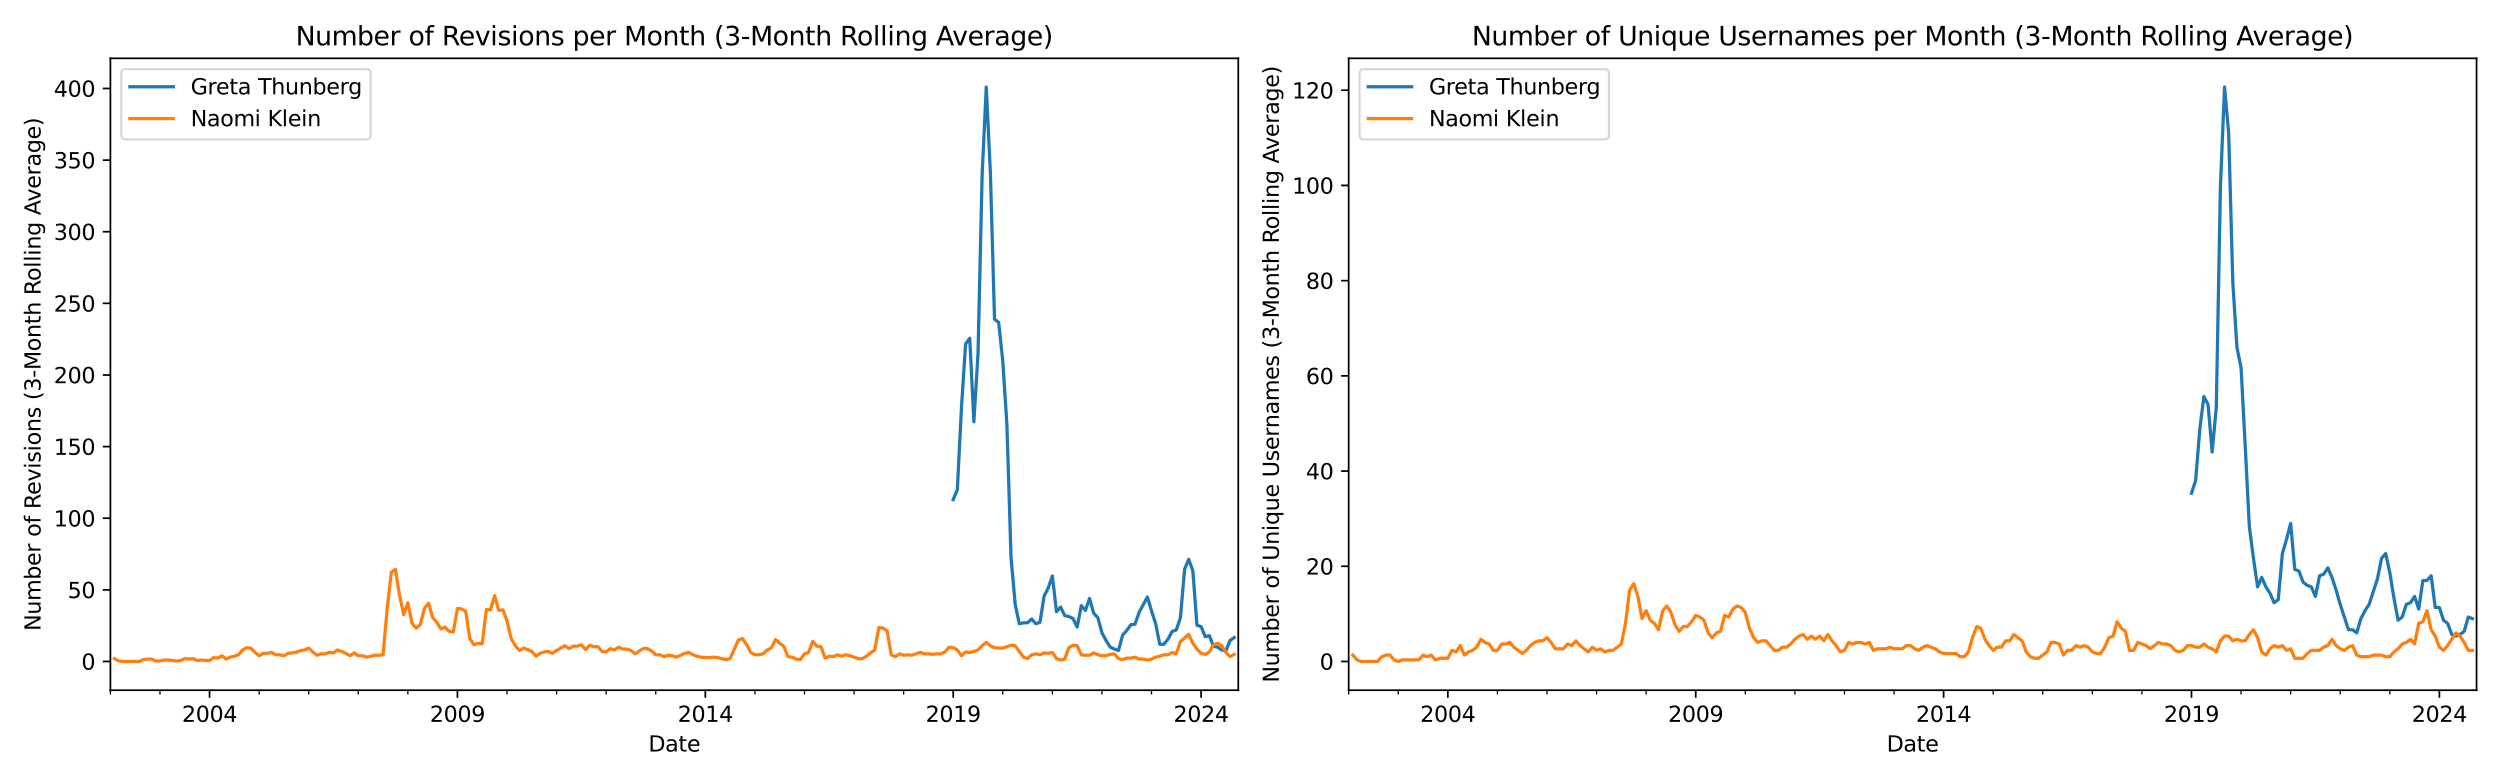 <?xml version="1.0" encoding="utf-8" standalone="no"?>
<!DOCTYPE svg PUBLIC "-//W3C//DTD SVG 1.1//EN"
  "http://www.w3.org/Graphics/SVG/1.1/DTD/svg11.dtd">
<svg xmlns:xlink="http://www.w3.org/1999/xlink" width="1152pt" height="360pt" viewBox="0 0 1152 360" xmlns="http://www.w3.org/2000/svg" version="1.1">
 <defs>
  <style type="text/css">*{stroke-linejoin: round; stroke-linecap: butt}</style>
 </defs>
 <g id="figure_1">
  <g id="patch_1">
   <path d="M 0 360 
L 1152 360 
L 1152 0 
L 0 0 
z
" style="fill: #ffffff"/>
  </g>
  <g id="axes_1">
   <g id="patch_2">
    <path d="M 50.87 318.04 
L 570.6 318.04 
L 570.6 26.88 
L 50.87 26.88 
z
" style="fill: #ffffff"/>
   </g>
   <g id="matplotlib.axis_1">
    <g id="xtick_1">
     <g id="line2d_1">
      <defs>
       <path id="m6df72878bb" d="M 0 0 
L 0 3.5 
" style="stroke: #000000; stroke-width: 0.8"/>
      </defs>
      <g>
       <use xlink:href="#m6df72878bb" x="96.561" y="318.04" style="stroke: #000000; stroke-width: 0.8"/>
      </g>
     </g>
     <g id="text_1">
      <!-- 2004 -->
      <g transform="translate(83.836 332.638) scale(0.1 -0.1)">
       <defs>
        <path id="DejaVuSans-32" d="M 1228 531 
L 3431 531 
L 3431 0 
L 469 0 
L 469 531 
Q 828 903 1448 1529 
Q 2069 2156 2228 2338 
Q 2531 2678 2651 2914 
Q 2772 3150 2772 3378 
Q 2772 3750 2511 3984 
Q 2250 4219 1831 4219 
Q 1534 4219 1204 4116 
Q 875 4013 500 3803 
L 500 4441 
Q 881 4594 1212 4672 
Q 1544 4750 1819 4750 
Q 2544 4750 2975 4387 
Q 3406 4025 3406 3419 
Q 3406 3131 3298 2873 
Q 3191 2616 2906 2266 
Q 2828 2175 2409 1742 
Q 1991 1309 1228 531 
z
" transform="scale(0.016)"/>
        <path id="DejaVuSans-30" d="M 2034 4250 
Q 1547 4250 1301 3770 
Q 1056 3291 1056 2328 
Q 1056 1369 1301 889 
Q 1547 409 2034 409 
Q 2525 409 2770 889 
Q 3016 1369 3016 2328 
Q 3016 3291 2770 3770 
Q 2525 4250 2034 4250 
z
M 2034 4750 
Q 2819 4750 3233 4129 
Q 3647 3509 3647 2328 
Q 3647 1150 3233 529 
Q 2819 -91 2034 -91 
Q 1250 -91 836 529 
Q 422 1150 422 2328 
Q 422 3509 836 4129 
Q 1250 4750 2034 4750 
z
" transform="scale(0.016)"/>
        <path id="DejaVuSans-34" d="M 2419 4116 
L 825 1625 
L 2419 1625 
L 2419 4116 
z
M 2253 4666 
L 3047 4666 
L 3047 1625 
L 3713 1625 
L 3713 1100 
L 3047 1100 
L 3047 0 
L 2419 0 
L 2419 1100 
L 313 1100 
L 313 1709 
L 2253 4666 
z
" transform="scale(0.016)"/>
       </defs>
       <use xlink:href="#DejaVuSans-32"/>
       <use xlink:href="#DejaVuSans-30" x="63.623"/>
       <use xlink:href="#DejaVuSans-30" x="127.246"/>
       <use xlink:href="#DejaVuSans-34" x="190.869"/>
      </g>
     </g>
    </g>
    <g id="xtick_2">
     <g id="line2d_2">
      <g>
       <use xlink:href="#m6df72878bb" x="210.787" y="318.04" style="stroke: #000000; stroke-width: 0.8"/>
      </g>
     </g>
     <g id="text_2">
      <!-- 2009 -->
      <g transform="translate(198.062 332.638) scale(0.1 -0.1)">
       <defs>
        <path id="DejaVuSans-39" d="M 703 97 
L 703 672 
Q 941 559 1184 500 
Q 1428 441 1663 441 
Q 2288 441 2617 861 
Q 2947 1281 2994 2138 
Q 2813 1869 2534 1725 
Q 2256 1581 1919 1581 
Q 1219 1581 811 2004 
Q 403 2428 403 3163 
Q 403 3881 828 4315 
Q 1253 4750 1959 4750 
Q 2769 4750 3195 4129 
Q 3622 3509 3622 2328 
Q 3622 1225 3098 567 
Q 2575 -91 1691 -91 
Q 1453 -91 1209 -44 
Q 966 3 703 97 
z
M 1959 2075 
Q 2384 2075 2632 2365 
Q 2881 2656 2881 3163 
Q 2881 3666 2632 3958 
Q 2384 4250 1959 4250 
Q 1534 4250 1286 3958 
Q 1038 3666 1038 3163 
Q 1038 2656 1286 2365 
Q 1534 2075 1959 2075 
z
" transform="scale(0.016)"/>
       </defs>
       <use xlink:href="#DejaVuSans-32"/>
       <use xlink:href="#DejaVuSans-30" x="63.623"/>
       <use xlink:href="#DejaVuSans-30" x="127.246"/>
       <use xlink:href="#DejaVuSans-39" x="190.869"/>
      </g>
     </g>
    </g>
    <g id="xtick_3">
     <g id="line2d_3">
      <g>
       <use xlink:href="#m6df72878bb" x="325.013" y="318.04" style="stroke: #000000; stroke-width: 0.8"/>
      </g>
     </g>
     <g id="text_3">
      <!-- 2014 -->
      <g transform="translate(312.288 332.638) scale(0.1 -0.1)">
       <defs>
        <path id="DejaVuSans-31" d="M 794 531 
L 1825 531 
L 1825 4091 
L 703 3866 
L 703 4441 
L 1819 4666 
L 2450 4666 
L 2450 531 
L 3481 531 
L 3481 0 
L 794 0 
L 794 531 
z
" transform="scale(0.016)"/>
       </defs>
       <use xlink:href="#DejaVuSans-32"/>
       <use xlink:href="#DejaVuSans-30" x="63.623"/>
       <use xlink:href="#DejaVuSans-31" x="127.246"/>
       <use xlink:href="#DejaVuSans-34" x="190.869"/>
      </g>
     </g>
    </g>
    <g id="xtick_4">
     <g id="line2d_4">
      <g>
       <use xlink:href="#m6df72878bb" x="439.24" y="318.04" style="stroke: #000000; stroke-width: 0.8"/>
      </g>
     </g>
     <g id="text_4">
      <!-- 2019 -->
      <g transform="translate(426.515 332.638) scale(0.1 -0.1)">
       <use xlink:href="#DejaVuSans-32"/>
       <use xlink:href="#DejaVuSans-30" x="63.623"/>
       <use xlink:href="#DejaVuSans-31" x="127.246"/>
       <use xlink:href="#DejaVuSans-39" x="190.869"/>
      </g>
     </g>
    </g>
    <g id="xtick_5">
     <g id="line2d_5">
      <g>
       <use xlink:href="#m6df72878bb" x="553.466" y="318.04" style="stroke: #000000; stroke-width: 0.8"/>
      </g>
     </g>
     <g id="text_5">
      <!-- 2024 -->
      <g transform="translate(540.741 332.638) scale(0.1 -0.1)">
       <use xlink:href="#DejaVuSans-32"/>
       <use xlink:href="#DejaVuSans-30" x="63.623"/>
       <use xlink:href="#DejaVuSans-32" x="127.246"/>
       <use xlink:href="#DejaVuSans-34" x="190.869"/>
      </g>
     </g>
    </g>
    <g id="xtick_6">
     <g id="line2d_6">
      <defs>
       <path id="m58988cba4b" d="M 0 0 
L 0 2 
" style="stroke: #000000; stroke-width: 0.6"/>
      </defs>
      <g>
       <use xlink:href="#m58988cba4b" x="50.87" y="318.04" style="stroke: #000000; stroke-width: 0.6"/>
      </g>
     </g>
    </g>
    <g id="xtick_7">
     <g id="line2d_7">
      <g>
       <use xlink:href="#m58988cba4b" x="73.715" y="318.04" style="stroke: #000000; stroke-width: 0.6"/>
      </g>
     </g>
    </g>
    <g id="xtick_8">
     <g id="line2d_8">
      <g>
       <use xlink:href="#m58988cba4b" x="119.406" y="318.04" style="stroke: #000000; stroke-width: 0.6"/>
      </g>
     </g>
    </g>
    <g id="xtick_9">
     <g id="line2d_9">
      <g>
       <use xlink:href="#m58988cba4b" x="142.251" y="318.04" style="stroke: #000000; stroke-width: 0.6"/>
      </g>
     </g>
    </g>
    <g id="xtick_10">
     <g id="line2d_10">
      <g>
       <use xlink:href="#m58988cba4b" x="165.096" y="318.04" style="stroke: #000000; stroke-width: 0.6"/>
      </g>
     </g>
    </g>
    <g id="xtick_11">
     <g id="line2d_11">
      <g>
       <use xlink:href="#m58988cba4b" x="187.942" y="318.04" style="stroke: #000000; stroke-width: 0.6"/>
      </g>
     </g>
    </g>
    <g id="xtick_12">
     <g id="line2d_12">
      <g>
       <use xlink:href="#m58988cba4b" x="233.632" y="318.04" style="stroke: #000000; stroke-width: 0.6"/>
      </g>
     </g>
    </g>
    <g id="xtick_13">
     <g id="line2d_13">
      <g>
       <use xlink:href="#m58988cba4b" x="256.477" y="318.04" style="stroke: #000000; stroke-width: 0.6"/>
      </g>
     </g>
    </g>
    <g id="xtick_14">
     <g id="line2d_14">
      <g>
       <use xlink:href="#m58988cba4b" x="279.323" y="318.04" style="stroke: #000000; stroke-width: 0.6"/>
      </g>
     </g>
    </g>
    <g id="xtick_15">
     <g id="line2d_15">
      <g>
       <use xlink:href="#m58988cba4b" x="302.168" y="318.04" style="stroke: #000000; stroke-width: 0.6"/>
      </g>
     </g>
    </g>
    <g id="xtick_16">
     <g id="line2d_16">
      <g>
       <use xlink:href="#m58988cba4b" x="347.859" y="318.04" style="stroke: #000000; stroke-width: 0.6"/>
      </g>
     </g>
    </g>
    <g id="xtick_17">
     <g id="line2d_17">
      <g>
       <use xlink:href="#m58988cba4b" x="370.704" y="318.04" style="stroke: #000000; stroke-width: 0.6"/>
      </g>
     </g>
    </g>
    <g id="xtick_18">
     <g id="line2d_18">
      <g>
       <use xlink:href="#m58988cba4b" x="393.549" y="318.04" style="stroke: #000000; stroke-width: 0.6"/>
      </g>
     </g>
    </g>
    <g id="xtick_19">
     <g id="line2d_19">
      <g>
       <use xlink:href="#m58988cba4b" x="416.394" y="318.04" style="stroke: #000000; stroke-width: 0.6"/>
      </g>
     </g>
    </g>
    <g id="xtick_20">
     <g id="line2d_20">
      <g>
       <use xlink:href="#m58988cba4b" x="462.085" y="318.04" style="stroke: #000000; stroke-width: 0.6"/>
      </g>
     </g>
    </g>
    <g id="xtick_21">
     <g id="line2d_21">
      <g>
       <use xlink:href="#m58988cba4b" x="484.93" y="318.04" style="stroke: #000000; stroke-width: 0.6"/>
      </g>
     </g>
    </g>
    <g id="xtick_22">
     <g id="line2d_22">
      <g>
       <use xlink:href="#m58988cba4b" x="507.775" y="318.04" style="stroke: #000000; stroke-width: 0.6"/>
      </g>
     </g>
    </g>
    <g id="xtick_23">
     <g id="line2d_23">
      <g>
       <use xlink:href="#m58988cba4b" x="530.621" y="318.04" style="stroke: #000000; stroke-width: 0.6"/>
      </g>
     </g>
    </g>
    <g id="text_6">
     <!-- Date -->
     <g transform="translate(298.784 346.317) scale(0.1 -0.1)">
      <defs>
       <path id="DejaVuSans-44" d="M 1259 4147 
L 1259 519 
L 2022 519 
Q 2988 519 3436 956 
Q 3884 1394 3884 2338 
Q 3884 3275 3436 3711 
Q 2988 4147 2022 4147 
L 1259 4147 
z
M 628 4666 
L 1925 4666 
Q 3281 4666 3915 4102 
Q 4550 3538 4550 2338 
Q 4550 1131 3912 565 
Q 3275 0 1925 0 
L 628 0 
L 628 4666 
z
" transform="scale(0.016)"/>
       <path id="DejaVuSans-61" d="M 2194 1759 
Q 1497 1759 1228 1600 
Q 959 1441 959 1056 
Q 959 750 1161 570 
Q 1363 391 1709 391 
Q 2188 391 2477 730 
Q 2766 1069 2766 1631 
L 2766 1759 
L 2194 1759 
z
M 3341 1997 
L 3341 0 
L 2766 0 
L 2766 531 
Q 2569 213 2275 61 
Q 1981 -91 1556 -91 
Q 1019 -91 701 211 
Q 384 513 384 1019 
Q 384 1609 779 1909 
Q 1175 2209 1959 2209 
L 2766 2209 
L 2766 2266 
Q 2766 2663 2505 2880 
Q 2244 3097 1772 3097 
Q 1472 3097 1187 3025 
Q 903 2953 641 2809 
L 641 3341 
Q 956 3463 1253 3523 
Q 1550 3584 1831 3584 
Q 2591 3584 2966 3190 
Q 3341 2797 3341 1997 
z
" transform="scale(0.016)"/>
       <path id="DejaVuSans-74" d="M 1172 4494 
L 1172 3500 
L 2356 3500 
L 2356 3053 
L 1172 3053 
L 1172 1153 
Q 1172 725 1289 603 
Q 1406 481 1766 481 
L 2356 481 
L 2356 0 
L 1766 0 
Q 1100 0 847 248 
Q 594 497 594 1153 
L 594 3053 
L 172 3053 
L 172 3500 
L 594 3500 
L 594 4494 
L 1172 4494 
z
" transform="scale(0.016)"/>
       <path id="DejaVuSans-65" d="M 3597 1894 
L 3597 1613 
L 953 1613 
Q 991 1019 1311 708 
Q 1631 397 2203 397 
Q 2534 397 2845 478 
Q 3156 559 3463 722 
L 3463 178 
Q 3153 47 2828 -22 
Q 2503 -91 2169 -91 
Q 1331 -91 842 396 
Q 353 884 353 1716 
Q 353 2575 817 3079 
Q 1281 3584 2069 3584 
Q 2775 3584 3186 3129 
Q 3597 2675 3597 1894 
z
M 3022 2063 
Q 3016 2534 2758 2815 
Q 2500 3097 2075 3097 
Q 1594 3097 1305 2825 
Q 1016 2553 972 2059 
L 3022 2063 
z
" transform="scale(0.016)"/>
      </defs>
      <use xlink:href="#DejaVuSans-44"/>
      <use xlink:href="#DejaVuSans-61" x="77.002"/>
      <use xlink:href="#DejaVuSans-74" x="138.281"/>
      <use xlink:href="#DejaVuSans-65" x="177.49"/>
     </g>
    </g>
   </g>
   <g id="matplotlib.axis_2">
    <g id="ytick_1">
     <g id="line2d_24">
      <defs>
       <path id="m143b90263e" d="M 0 0 
L -3.5 0 
" style="stroke: #000000; stroke-width: 0.8"/>
      </defs>
      <g>
       <use xlink:href="#m143b90263e" x="50.87" y="304.805" style="stroke: #000000; stroke-width: 0.8"/>
      </g>
     </g>
     <g id="text_7">
      <!-- 0 -->
      <g transform="translate(37.508 308.605) scale(0.1 -0.1)">
       <use xlink:href="#DejaVuSans-30"/>
      </g>
     </g>
    </g>
    <g id="ytick_2">
     <g id="line2d_25">
      <g>
       <use xlink:href="#m143b90263e" x="50.87" y="271.802" style="stroke: #000000; stroke-width: 0.8"/>
      </g>
     </g>
     <g id="text_8">
      <!-- 50 -->
      <g transform="translate(31.145 275.601) scale(0.1 -0.1)">
       <defs>
        <path id="DejaVuSans-35" d="M 691 4666 
L 3169 4666 
L 3169 4134 
L 1269 4134 
L 1269 2991 
Q 1406 3038 1543 3061 
Q 1681 3084 1819 3084 
Q 2600 3084 3056 2656 
Q 3513 2228 3513 1497 
Q 3513 744 3044 326 
Q 2575 -91 1722 -91 
Q 1428 -91 1123 -41 
Q 819 9 494 109 
L 494 744 
Q 775 591 1075 516 
Q 1375 441 1709 441 
Q 2250 441 2565 725 
Q 2881 1009 2881 1497 
Q 2881 1984 2565 2268 
Q 2250 2553 1709 2553 
Q 1456 2553 1204 2497 
Q 953 2441 691 2322 
L 691 4666 
z
" transform="scale(0.016)"/>
       </defs>
       <use xlink:href="#DejaVuSans-35"/>
       <use xlink:href="#DejaVuSans-30" x="63.623"/>
      </g>
     </g>
    </g>
    <g id="ytick_3">
     <g id="line2d_26">
      <g>
       <use xlink:href="#m143b90263e" x="50.87" y="238.798" style="stroke: #000000; stroke-width: 0.8"/>
      </g>
     </g>
     <g id="text_9">
      <!-- 100 -->
      <g transform="translate(24.782 242.597) scale(0.1 -0.1)">
       <use xlink:href="#DejaVuSans-31"/>
       <use xlink:href="#DejaVuSans-30" x="63.623"/>
       <use xlink:href="#DejaVuSans-30" x="127.246"/>
      </g>
     </g>
    </g>
    <g id="ytick_4">
     <g id="line2d_27">
      <g>
       <use xlink:href="#m143b90263e" x="50.87" y="205.794" style="stroke: #000000; stroke-width: 0.8"/>
      </g>
     </g>
     <g id="text_10">
      <!-- 150 -->
      <g transform="translate(24.782 209.593) scale(0.1 -0.1)">
       <use xlink:href="#DejaVuSans-31"/>
       <use xlink:href="#DejaVuSans-35" x="63.623"/>
       <use xlink:href="#DejaVuSans-30" x="127.246"/>
      </g>
     </g>
    </g>
    <g id="ytick_5">
     <g id="line2d_28">
      <g>
       <use xlink:href="#m143b90263e" x="50.87" y="172.79" style="stroke: #000000; stroke-width: 0.8"/>
      </g>
     </g>
     <g id="text_11">
      <!-- 200 -->
      <g transform="translate(24.782 176.589) scale(0.1 -0.1)">
       <use xlink:href="#DejaVuSans-32"/>
       <use xlink:href="#DejaVuSans-30" x="63.623"/>
       <use xlink:href="#DejaVuSans-30" x="127.246"/>
      </g>
     </g>
    </g>
    <g id="ytick_6">
     <g id="line2d_29">
      <g>
       <use xlink:href="#m143b90263e" x="50.87" y="139.786" style="stroke: #000000; stroke-width: 0.8"/>
      </g>
     </g>
     <g id="text_12">
      <!-- 250 -->
      <g transform="translate(24.782 143.585) scale(0.1 -0.1)">
       <use xlink:href="#DejaVuSans-32"/>
       <use xlink:href="#DejaVuSans-35" x="63.623"/>
       <use xlink:href="#DejaVuSans-30" x="127.246"/>
      </g>
     </g>
    </g>
    <g id="ytick_7">
     <g id="line2d_30">
      <g>
       <use xlink:href="#m143b90263e" x="50.87" y="106.782" style="stroke: #000000; stroke-width: 0.8"/>
      </g>
     </g>
     <g id="text_13">
      <!-- 300 -->
      <g transform="translate(24.782 110.582) scale(0.1 -0.1)">
       <defs>
        <path id="DejaVuSans-33" d="M 2597 2516 
Q 3050 2419 3304 2112 
Q 3559 1806 3559 1356 
Q 3559 666 3084 287 
Q 2609 -91 1734 -91 
Q 1441 -91 1130 -33 
Q 819 25 488 141 
L 488 750 
Q 750 597 1062 519 
Q 1375 441 1716 441 
Q 2309 441 2620 675 
Q 2931 909 2931 1356 
Q 2931 1769 2642 2001 
Q 2353 2234 1838 2234 
L 1294 2234 
L 1294 2753 
L 1863 2753 
Q 2328 2753 2575 2939 
Q 2822 3125 2822 3475 
Q 2822 3834 2567 4026 
Q 2313 4219 1838 4219 
Q 1578 4219 1281 4162 
Q 984 4106 628 3988 
L 628 4550 
Q 988 4650 1302 4700 
Q 1616 4750 1894 4750 
Q 2613 4750 3031 4423 
Q 3450 4097 3450 3541 
Q 3450 3153 3228 2886 
Q 3006 2619 2597 2516 
z
" transform="scale(0.016)"/>
       </defs>
       <use xlink:href="#DejaVuSans-33"/>
       <use xlink:href="#DejaVuSans-30" x="63.623"/>
       <use xlink:href="#DejaVuSans-30" x="127.246"/>
      </g>
     </g>
    </g>
    <g id="ytick_8">
     <g id="line2d_31">
      <g>
       <use xlink:href="#m143b90263e" x="50.87" y="73.778" style="stroke: #000000; stroke-width: 0.8"/>
      </g>
     </g>
     <g id="text_14">
      <!-- 350 -->
      <g transform="translate(24.782 77.578) scale(0.1 -0.1)">
       <use xlink:href="#DejaVuSans-33"/>
       <use xlink:href="#DejaVuSans-35" x="63.623"/>
       <use xlink:href="#DejaVuSans-30" x="127.246"/>
      </g>
     </g>
    </g>
    <g id="ytick_9">
     <g id="line2d_32">
      <g>
       <use xlink:href="#m143b90263e" x="50.87" y="40.775" style="stroke: #000000; stroke-width: 0.8"/>
      </g>
     </g>
     <g id="text_15">
      <!-- 400 -->
      <g transform="translate(24.782 44.574) scale(0.1 -0.1)">
       <use xlink:href="#DejaVuSans-34"/>
       <use xlink:href="#DejaVuSans-30" x="63.623"/>
       <use xlink:href="#DejaVuSans-30" x="127.246"/>
      </g>
     </g>
    </g>
    <g id="text_16">
     <!-- Number of Revisions (3-Month Rolling Average) -->
     <g transform="translate(18.703 290.721) rotate(-90) scale(0.1 -0.1)">
      <defs>
       <path id="DejaVuSans-4e" d="M 628 4666 
L 1478 4666 
L 3547 763 
L 3547 4666 
L 4159 4666 
L 4159 0 
L 3309 0 
L 1241 3903 
L 1241 0 
L 628 0 
L 628 4666 
z
" transform="scale(0.016)"/>
       <path id="DejaVuSans-75" d="M 544 1381 
L 544 3500 
L 1119 3500 
L 1119 1403 
Q 1119 906 1312 657 
Q 1506 409 1894 409 
Q 2359 409 2629 706 
Q 2900 1003 2900 1516 
L 2900 3500 
L 3475 3500 
L 3475 0 
L 2900 0 
L 2900 538 
Q 2691 219 2414 64 
Q 2138 -91 1772 -91 
Q 1169 -91 856 284 
Q 544 659 544 1381 
z
M 1991 3584 
L 1991 3584 
z
" transform="scale(0.016)"/>
       <path id="DejaVuSans-6d" d="M 3328 2828 
Q 3544 3216 3844 3400 
Q 4144 3584 4550 3584 
Q 5097 3584 5394 3201 
Q 5691 2819 5691 2113 
L 5691 0 
L 5113 0 
L 5113 2094 
Q 5113 2597 4934 2840 
Q 4756 3084 4391 3084 
Q 3944 3084 3684 2787 
Q 3425 2491 3425 1978 
L 3425 0 
L 2847 0 
L 2847 2094 
Q 2847 2600 2669 2842 
Q 2491 3084 2119 3084 
Q 1678 3084 1418 2786 
Q 1159 2488 1159 1978 
L 1159 0 
L 581 0 
L 581 3500 
L 1159 3500 
L 1159 2956 
Q 1356 3278 1631 3431 
Q 1906 3584 2284 3584 
Q 2666 3584 2933 3390 
Q 3200 3197 3328 2828 
z
" transform="scale(0.016)"/>
       <path id="DejaVuSans-62" d="M 3116 1747 
Q 3116 2381 2855 2742 
Q 2594 3103 2138 3103 
Q 1681 3103 1420 2742 
Q 1159 2381 1159 1747 
Q 1159 1113 1420 752 
Q 1681 391 2138 391 
Q 2594 391 2855 752 
Q 3116 1113 3116 1747 
z
M 1159 2969 
Q 1341 3281 1617 3432 
Q 1894 3584 2278 3584 
Q 2916 3584 3314 3078 
Q 3713 2572 3713 1747 
Q 3713 922 3314 415 
Q 2916 -91 2278 -91 
Q 1894 -91 1617 61 
Q 1341 213 1159 525 
L 1159 0 
L 581 0 
L 581 4863 
L 1159 4863 
L 1159 2969 
z
" transform="scale(0.016)"/>
       <path id="DejaVuSans-72" d="M 2631 2963 
Q 2534 3019 2420 3045 
Q 2306 3072 2169 3072 
Q 1681 3072 1420 2755 
Q 1159 2438 1159 1844 
L 1159 0 
L 581 0 
L 581 3500 
L 1159 3500 
L 1159 2956 
Q 1341 3275 1631 3429 
Q 1922 3584 2338 3584 
Q 2397 3584 2469 3576 
Q 2541 3569 2628 3553 
L 2631 2963 
z
" transform="scale(0.016)"/>
       <path id="DejaVuSans-20" transform="scale(0.016)"/>
       <path id="DejaVuSans-6f" d="M 1959 3097 
Q 1497 3097 1228 2736 
Q 959 2375 959 1747 
Q 959 1119 1226 758 
Q 1494 397 1959 397 
Q 2419 397 2687 759 
Q 2956 1122 2956 1747 
Q 2956 2369 2687 2733 
Q 2419 3097 1959 3097 
z
M 1959 3584 
Q 2709 3584 3137 3096 
Q 3566 2609 3566 1747 
Q 3566 888 3137 398 
Q 2709 -91 1959 -91 
Q 1206 -91 779 398 
Q 353 888 353 1747 
Q 353 2609 779 3096 
Q 1206 3584 1959 3584 
z
" transform="scale(0.016)"/>
       <path id="DejaVuSans-66" d="M 2375 4863 
L 2375 4384 
L 1825 4384 
Q 1516 4384 1395 4259 
Q 1275 4134 1275 3809 
L 1275 3500 
L 2222 3500 
L 2222 3053 
L 1275 3053 
L 1275 0 
L 697 0 
L 697 3053 
L 147 3053 
L 147 3500 
L 697 3500 
L 697 3744 
Q 697 4328 969 4595 
Q 1241 4863 1831 4863 
L 2375 4863 
z
" transform="scale(0.016)"/>
       <path id="DejaVuSans-52" d="M 2841 2188 
Q 3044 2119 3236 1894 
Q 3428 1669 3622 1275 
L 4263 0 
L 3584 0 
L 2988 1197 
Q 2756 1666 2539 1819 
Q 2322 1972 1947 1972 
L 1259 1972 
L 1259 0 
L 628 0 
L 628 4666 
L 2053 4666 
Q 2853 4666 3247 4331 
Q 3641 3997 3641 3322 
Q 3641 2881 3436 2590 
Q 3231 2300 2841 2188 
z
M 1259 4147 
L 1259 2491 
L 2053 2491 
Q 2509 2491 2742 2702 
Q 2975 2913 2975 3322 
Q 2975 3731 2742 3939 
Q 2509 4147 2053 4147 
L 1259 4147 
z
" transform="scale(0.016)"/>
       <path id="DejaVuSans-76" d="M 191 3500 
L 800 3500 
L 1894 563 
L 2988 3500 
L 3597 3500 
L 2284 0 
L 1503 0 
L 191 3500 
z
" transform="scale(0.016)"/>
       <path id="DejaVuSans-69" d="M 603 3500 
L 1178 3500 
L 1178 0 
L 603 0 
L 603 3500 
z
M 603 4863 
L 1178 4863 
L 1178 4134 
L 603 4134 
L 603 4863 
z
" transform="scale(0.016)"/>
       <path id="DejaVuSans-73" d="M 2834 3397 
L 2834 2853 
Q 2591 2978 2328 3040 
Q 2066 3103 1784 3103 
Q 1356 3103 1142 2972 
Q 928 2841 928 2578 
Q 928 2378 1081 2264 
Q 1234 2150 1697 2047 
L 1894 2003 
Q 2506 1872 2764 1633 
Q 3022 1394 3022 966 
Q 3022 478 2636 193 
Q 2250 -91 1575 -91 
Q 1294 -91 989 -36 
Q 684 19 347 128 
L 347 722 
Q 666 556 975 473 
Q 1284 391 1588 391 
Q 1994 391 2212 530 
Q 2431 669 2431 922 
Q 2431 1156 2273 1281 
Q 2116 1406 1581 1522 
L 1381 1569 
Q 847 1681 609 1914 
Q 372 2147 372 2553 
Q 372 3047 722 3315 
Q 1072 3584 1716 3584 
Q 2034 3584 2315 3537 
Q 2597 3491 2834 3397 
z
" transform="scale(0.016)"/>
       <path id="DejaVuSans-6e" d="M 3513 2113 
L 3513 0 
L 2938 0 
L 2938 2094 
Q 2938 2591 2744 2837 
Q 2550 3084 2163 3084 
Q 1697 3084 1428 2787 
Q 1159 2491 1159 1978 
L 1159 0 
L 581 0 
L 581 3500 
L 1159 3500 
L 1159 2956 
Q 1366 3272 1645 3428 
Q 1925 3584 2291 3584 
Q 2894 3584 3203 3211 
Q 3513 2838 3513 2113 
z
" transform="scale(0.016)"/>
       <path id="DejaVuSans-28" d="M 1984 4856 
Q 1566 4138 1362 3434 
Q 1159 2731 1159 2009 
Q 1159 1288 1364 580 
Q 1569 -128 1984 -844 
L 1484 -844 
Q 1016 -109 783 600 
Q 550 1309 550 2009 
Q 550 2706 781 3412 
Q 1013 4119 1484 4856 
L 1984 4856 
z
" transform="scale(0.016)"/>
       <path id="DejaVuSans-2d" d="M 313 2009 
L 1997 2009 
L 1997 1497 
L 313 1497 
L 313 2009 
z
" transform="scale(0.016)"/>
       <path id="DejaVuSans-4d" d="M 628 4666 
L 1569 4666 
L 2759 1491 
L 3956 4666 
L 4897 4666 
L 4897 0 
L 4281 0 
L 4281 4097 
L 3078 897 
L 2444 897 
L 1241 4097 
L 1241 0 
L 628 0 
L 628 4666 
z
" transform="scale(0.016)"/>
       <path id="DejaVuSans-68" d="M 3513 2113 
L 3513 0 
L 2938 0 
L 2938 2094 
Q 2938 2591 2744 2837 
Q 2550 3084 2163 3084 
Q 1697 3084 1428 2787 
Q 1159 2491 1159 1978 
L 1159 0 
L 581 0 
L 581 4863 
L 1159 4863 
L 1159 2956 
Q 1366 3272 1645 3428 
Q 1925 3584 2291 3584 
Q 2894 3584 3203 3211 
Q 3513 2838 3513 2113 
z
" transform="scale(0.016)"/>
       <path id="DejaVuSans-6c" d="M 603 4863 
L 1178 4863 
L 1178 0 
L 603 0 
L 603 4863 
z
" transform="scale(0.016)"/>
       <path id="DejaVuSans-67" d="M 2906 1791 
Q 2906 2416 2648 2759 
Q 2391 3103 1925 3103 
Q 1463 3103 1205 2759 
Q 947 2416 947 1791 
Q 947 1169 1205 825 
Q 1463 481 1925 481 
Q 2391 481 2648 825 
Q 2906 1169 2906 1791 
z
M 3481 434 
Q 3481 -459 3084 -895 
Q 2688 -1331 1869 -1331 
Q 1566 -1331 1297 -1286 
Q 1028 -1241 775 -1147 
L 775 -588 
Q 1028 -725 1275 -790 
Q 1522 -856 1778 -856 
Q 2344 -856 2625 -561 
Q 2906 -266 2906 331 
L 2906 616 
Q 2728 306 2450 153 
Q 2172 0 1784 0 
Q 1141 0 747 490 
Q 353 981 353 1791 
Q 353 2603 747 3093 
Q 1141 3584 1784 3584 
Q 2172 3584 2450 3431 
Q 2728 3278 2906 2969 
L 2906 3500 
L 3481 3500 
L 3481 434 
z
" transform="scale(0.016)"/>
       <path id="DejaVuSans-41" d="M 2188 4044 
L 1331 1722 
L 3047 1722 
L 2188 4044 
z
M 1831 4666 
L 2547 4666 
L 4325 0 
L 3669 0 
L 3244 1197 
L 1141 1197 
L 716 0 
L 50 0 
L 1831 4666 
z
" transform="scale(0.016)"/>
       <path id="DejaVuSans-29" d="M 513 4856 
L 1013 4856 
Q 1481 4119 1714 3412 
Q 1947 2706 1947 2009 
Q 1947 1309 1714 600 
Q 1481 -109 1013 -844 
L 513 -844 
Q 928 -128 1133 580 
Q 1338 1288 1338 2009 
Q 1338 2731 1133 3434 
Q 928 4138 513 4856 
z
" transform="scale(0.016)"/>
      </defs>
      <use xlink:href="#DejaVuSans-4e"/>
      <use xlink:href="#DejaVuSans-75" x="74.805"/>
      <use xlink:href="#DejaVuSans-6d" x="138.184"/>
      <use xlink:href="#DejaVuSans-62" x="235.596"/>
      <use xlink:href="#DejaVuSans-65" x="299.072"/>
      <use xlink:href="#DejaVuSans-72" x="360.596"/>
      <use xlink:href="#DejaVuSans-20" x="401.709"/>
      <use xlink:href="#DejaVuSans-6f" x="433.496"/>
      <use xlink:href="#DejaVuSans-66" x="494.678"/>
      <use xlink:href="#DejaVuSans-20" x="529.883"/>
      <use xlink:href="#DejaVuSans-52" x="561.67"/>
      <use xlink:href="#DejaVuSans-65" x="626.652"/>
      <use xlink:href="#DejaVuSans-76" x="688.176"/>
      <use xlink:href="#DejaVuSans-69" x="747.355"/>
      <use xlink:href="#DejaVuSans-73" x="775.139"/>
      <use xlink:href="#DejaVuSans-69" x="827.238"/>
      <use xlink:href="#DejaVuSans-6f" x="855.021"/>
      <use xlink:href="#DejaVuSans-6e" x="916.203"/>
      <use xlink:href="#DejaVuSans-73" x="979.582"/>
      <use xlink:href="#DejaVuSans-20" x="1031.682"/>
      <use xlink:href="#DejaVuSans-28" x="1063.469"/>
      <use xlink:href="#DejaVuSans-33" x="1102.482"/>
      <use xlink:href="#DejaVuSans-2d" x="1166.105"/>
      <use xlink:href="#DejaVuSans-4d" x="1202.189"/>
      <use xlink:href="#DejaVuSans-6f" x="1288.469"/>
      <use xlink:href="#DejaVuSans-6e" x="1349.65"/>
      <use xlink:href="#DejaVuSans-74" x="1413.029"/>
      <use xlink:href="#DejaVuSans-68" x="1452.238"/>
      <use xlink:href="#DejaVuSans-20" x="1515.617"/>
      <use xlink:href="#DejaVuSans-52" x="1547.404"/>
      <use xlink:href="#DejaVuSans-6f" x="1612.387"/>
      <use xlink:href="#DejaVuSans-6c" x="1673.568"/>
      <use xlink:href="#DejaVuSans-6c" x="1701.352"/>
      <use xlink:href="#DejaVuSans-69" x="1729.135"/>
      <use xlink:href="#DejaVuSans-6e" x="1756.918"/>
      <use xlink:href="#DejaVuSans-67" x="1820.297"/>
      <use xlink:href="#DejaVuSans-20" x="1883.773"/>
      <use xlink:href="#DejaVuSans-41" x="1915.561"/>
      <use xlink:href="#DejaVuSans-76" x="1978.094"/>
      <use xlink:href="#DejaVuSans-65" x="2037.273"/>
      <use xlink:href="#DejaVuSans-72" x="2098.797"/>
      <use xlink:href="#DejaVuSans-61" x="2139.91"/>
      <use xlink:href="#DejaVuSans-67" x="2201.189"/>
      <use xlink:href="#DejaVuSans-65" x="2264.666"/>
      <use xlink:href="#DejaVuSans-29" x="2326.189"/>
     </g>
    </g>
   </g>
   <g id="line2d_33">
    <path d="M 439.24 230.217 
L 441.143 225.596 
L 443.047 187.752 
L 444.951 158.488 
L 446.855 155.848 
L 448.759 194.353 
L 450.662 163.109 
L 452.566 80.599 
L 454.47 40.115 
L 456.374 79.719 
L 458.277 147.047 
L 460.181 148.587 
L 462.085 166.409 
L 463.989 195.893 
L 465.892 257.06 
L 467.796 278.402 
L 469.7 287.423 
L 471.604 286.983 
L 473.508 286.983 
L 475.411 285.223 
L 477.315 287.423 
L 479.219 286.763 
L 481.123 274.662 
L 483.026 270.921 
L 484.93 265.421 
L 486.834 281.923 
L 488.738 279.723 
L 490.642 283.683 
L 492.545 284.123 
L 494.449 285.003 
L 496.353 288.964 
L 498.257 279.062 
L 500.16 281.263 
L 502.064 275.762 
L 503.968 282.583 
L 505.872 284.563 
L 507.775 291.604 
L 509.679 295.124 
L 511.583 298.205 
L 513.487 299.085 
L 515.391 299.745 
L 517.294 292.704 
L 519.198 290.504 
L 521.102 287.863 
L 523.006 287.643 
L 524.909 282.143 
L 526.813 278.622 
L 528.717 275.102 
L 530.621 281.483 
L 532.525 287.423 
L 534.428 296.885 
L 536.332 296.885 
L 538.236 294.464 
L 540.14 290.944 
L 542.043 290.284 
L 543.947 284.563 
L 545.851 262.34 
L 547.755 257.72 
L 549.658 263.001 
L 551.562 288.084 
L 553.466 288.744 
L 555.37 293.364 
L 557.274 292.924 
L 559.177 297.765 
L 561.081 298.205 
L 562.985 299.525 
L 564.889 299.965 
L 566.792 295.124 
L 568.696 293.804 
" clip-path="url(#pd53e471eb6)" style="fill: none; stroke: #1f77b4; stroke-width: 1.5; stroke-linecap: square"/>
   </g>
   <g id="line2d_34">
    <path d="M 52.774 303.485 
L 54.678 304.585 
L 56.581 304.805 
L 64.196 304.805 
L 66.1 303.925 
L 68.004 303.705 
L 69.908 303.705 
L 71.812 304.585 
L 73.715 304.585 
L 75.619 304.145 
L 77.523 304.145 
L 81.33 304.585 
L 83.234 304.365 
L 85.138 303.485 
L 87.042 303.705 
L 88.945 303.485 
L 90.849 304.365 
L 92.753 304.145 
L 94.657 304.365 
L 96.561 304.365 
L 98.464 303.045 
L 100.368 303.265 
L 102.272 302.165 
L 104.176 303.705 
L 106.079 302.825 
L 107.983 302.385 
L 109.887 301.725 
L 111.791 299.525 
L 113.695 298.425 
L 115.598 298.645 
L 117.502 300.625 
L 119.406 302.165 
L 121.31 301.065 
L 123.213 301.065 
L 125.117 300.625 
L 127.021 301.725 
L 128.925 301.725 
L 130.828 302.165 
L 132.732 301.065 
L 136.54 300.625 
L 138.444 299.745 
L 140.347 299.525 
L 142.251 298.645 
L 144.155 300.405 
L 146.059 301.945 
L 147.962 301.285 
L 149.866 301.285 
L 151.77 300.625 
L 153.674 300.845 
L 155.578 299.525 
L 157.481 300.185 
L 159.385 301.065 
L 161.289 302.165 
L 163.193 300.845 
L 165.096 302.165 
L 167 302.165 
L 168.904 302.825 
L 172.711 301.945 
L 174.615 301.945 
L 176.519 301.725 
L 178.423 280.383 
L 180.327 263.661 
L 182.23 262.34 
L 184.134 274.442 
L 186.038 283.243 
L 187.942 277.742 
L 189.845 287.203 
L 191.749 289.404 
L 193.653 287.863 
L 195.557 280.383 
L 197.461 277.962 
L 199.364 284.563 
L 201.268 286.763 
L 203.172 289.844 
L 205.076 288.964 
L 206.979 290.944 
L 208.883 291.164 
L 210.787 280.383 
L 212.691 280.603 
L 214.594 281.703 
L 216.498 294.244 
L 218.402 297.105 
L 220.306 296.444 
L 222.21 296.665 
L 224.113 280.823 
L 226.017 281.043 
L 227.921 274.442 
L 229.825 281.263 
L 231.728 281.043 
L 233.632 286.103 
L 235.536 294.244 
L 237.44 297.545 
L 239.344 299.745 
L 241.247 298.645 
L 243.151 299.305 
L 245.055 300.185 
L 246.959 302.385 
L 248.862 301.065 
L 250.766 300.405 
L 252.67 300.185 
L 254.574 301.065 
L 256.477 299.745 
L 260.285 297.545 
L 262.189 298.865 
L 264.093 297.765 
L 265.996 297.765 
L 267.9 297.105 
L 269.804 299.305 
L 271.708 297.325 
L 273.611 297.985 
L 275.515 297.985 
L 277.419 300.185 
L 279.323 300.405 
L 281.227 298.865 
L 283.13 299.525 
L 285.034 298.205 
L 286.938 299.085 
L 288.842 299.085 
L 290.745 299.745 
L 292.649 301.285 
L 294.553 299.965 
L 296.457 298.865 
L 298.36 298.865 
L 300.264 299.965 
L 302.168 301.725 
L 304.072 301.725 
L 305.976 302.605 
L 307.879 301.945 
L 309.783 302.165 
L 311.687 302.825 
L 315.494 301.065 
L 317.398 300.625 
L 319.302 301.725 
L 321.206 302.385 
L 323.11 302.825 
L 325.013 303.045 
L 326.917 303.045 
L 328.821 302.825 
L 330.725 303.045 
L 334.532 303.925 
L 336.436 303.485 
L 340.243 294.904 
L 342.147 294.244 
L 344.051 297.105 
L 345.955 300.625 
L 347.859 301.725 
L 349.762 301.725 
L 351.666 301.285 
L 353.57 299.525 
L 355.474 298.425 
L 357.377 294.684 
L 359.281 296.444 
L 361.185 297.765 
L 363.089 302.605 
L 364.993 302.825 
L 366.896 303.705 
L 368.8 303.925 
L 370.704 301.285 
L 372.608 300.625 
L 374.511 295.564 
L 376.415 297.765 
L 378.319 297.985 
L 380.223 303.265 
L 382.126 302.385 
L 384.03 302.605 
L 385.934 301.725 
L 387.838 302.385 
L 389.742 301.725 
L 391.645 302.165 
L 395.453 303.485 
L 397.357 303.485 
L 399.26 302.385 
L 401.164 300.845 
L 403.068 299.525 
L 404.972 289.184 
L 406.876 289.404 
L 408.779 290.724 
L 410.683 301.725 
L 412.587 302.605 
L 414.491 301.285 
L 416.394 301.945 
L 418.298 301.725 
L 420.202 301.945 
L 424.009 300.625 
L 425.913 301.285 
L 427.817 301.285 
L 429.721 301.505 
L 431.625 301.285 
L 433.528 301.285 
L 435.432 300.405 
L 437.336 298.205 
L 439.24 298.425 
L 441.143 299.525 
L 443.047 302.165 
L 444.951 300.405 
L 446.855 300.625 
L 448.759 300.185 
L 450.662 299.525 
L 452.566 297.545 
L 454.47 296.004 
L 456.374 297.545 
L 458.277 298.425 
L 460.181 298.645 
L 462.085 298.645 
L 465.892 297.325 
L 467.796 297.545 
L 471.604 302.825 
L 473.508 303.485 
L 475.411 301.725 
L 477.315 301.285 
L 479.219 301.725 
L 481.123 300.845 
L 483.026 301.065 
L 484.93 300.625 
L 486.834 303.485 
L 488.738 304.145 
L 490.642 303.705 
L 492.545 298.425 
L 494.449 297.325 
L 496.353 297.545 
L 498.257 301.725 
L 500.16 301.945 
L 502.064 301.945 
L 503.968 300.845 
L 505.872 301.725 
L 507.775 302.165 
L 509.679 302.165 
L 511.583 301.505 
L 513.487 301.285 
L 515.391 303.485 
L 517.294 303.925 
L 519.198 303.265 
L 521.102 303.265 
L 523.006 302.825 
L 524.909 303.705 
L 526.813 303.705 
L 528.717 304.145 
L 530.621 303.705 
L 532.525 302.825 
L 534.428 302.385 
L 536.332 301.725 
L 538.236 301.725 
L 540.14 300.625 
L 542.043 301.285 
L 543.947 295.564 
L 545.851 294.024 
L 547.755 292.264 
L 549.658 296.444 
L 551.562 299.085 
L 553.466 301.065 
L 555.37 301.505 
L 557.274 300.405 
L 559.177 297.105 
L 561.081 296.444 
L 562.985 297.545 
L 564.889 300.625 
L 566.792 302.605 
L 568.696 301.505 
L 568.696 301.505 
" clip-path="url(#pd53e471eb6)" style="fill: none; stroke: #ff7f0e; stroke-width: 1.5; stroke-linecap: square"/>
   </g>
   <g id="patch_3">
    <path d="M 50.87 318.04 
L 50.87 26.88 
" style="fill: none; stroke: #000000; stroke-width: 0.8; stroke-linejoin: miter; stroke-linecap: square"/>
   </g>
   <g id="patch_4">
    <path d="M 570.6 318.04 
L 570.6 26.88 
" style="fill: none; stroke: #000000; stroke-width: 0.8; stroke-linejoin: miter; stroke-linecap: square"/>
   </g>
   <g id="patch_5">
    <path d="M 50.87 318.04 
L 570.6 318.04 
" style="fill: none; stroke: #000000; stroke-width: 0.8; stroke-linejoin: miter; stroke-linecap: square"/>
   </g>
   <g id="patch_6">
    <path d="M 50.87 26.88 
L 570.6 26.88 
" style="fill: none; stroke: #000000; stroke-width: 0.8; stroke-linejoin: miter; stroke-linecap: square"/>
   </g>
   <g id="text_17">
    <!-- Number of Revisions per Month (3-Month Rolling Average) -->
    <g transform="translate(136.235 20.88) scale(0.12 -0.12)">
     <defs>
      <path id="DejaVuSans-70" d="M 1159 525 
L 1159 -1331 
L 581 -1331 
L 581 3500 
L 1159 3500 
L 1159 2969 
Q 1341 3281 1617 3432 
Q 1894 3584 2278 3584 
Q 2916 3584 3314 3078 
Q 3713 2572 3713 1747 
Q 3713 922 3314 415 
Q 2916 -91 2278 -91 
Q 1894 -91 1617 61 
Q 1341 213 1159 525 
z
M 3116 1747 
Q 3116 2381 2855 2742 
Q 2594 3103 2138 3103 
Q 1681 3103 1420 2742 
Q 1159 2381 1159 1747 
Q 1159 1113 1420 752 
Q 1681 391 2138 391 
Q 2594 391 2855 752 
Q 3116 1113 3116 1747 
z
" transform="scale(0.016)"/>
     </defs>
     <use xlink:href="#DejaVuSans-4e"/>
     <use xlink:href="#DejaVuSans-75" x="74.805"/>
     <use xlink:href="#DejaVuSans-6d" x="138.184"/>
     <use xlink:href="#DejaVuSans-62" x="235.596"/>
     <use xlink:href="#DejaVuSans-65" x="299.072"/>
     <use xlink:href="#DejaVuSans-72" x="360.596"/>
     <use xlink:href="#DejaVuSans-20" x="401.709"/>
     <use xlink:href="#DejaVuSans-6f" x="433.496"/>
     <use xlink:href="#DejaVuSans-66" x="494.678"/>
     <use xlink:href="#DejaVuSans-20" x="529.883"/>
     <use xlink:href="#DejaVuSans-52" x="561.67"/>
     <use xlink:href="#DejaVuSans-65" x="626.652"/>
     <use xlink:href="#DejaVuSans-76" x="688.176"/>
     <use xlink:href="#DejaVuSans-69" x="747.355"/>
     <use xlink:href="#DejaVuSans-73" x="775.139"/>
     <use xlink:href="#DejaVuSans-69" x="827.238"/>
     <use xlink:href="#DejaVuSans-6f" x="855.021"/>
     <use xlink:href="#DejaVuSans-6e" x="916.203"/>
     <use xlink:href="#DejaVuSans-73" x="979.582"/>
     <use xlink:href="#DejaVuSans-20" x="1031.682"/>
     <use xlink:href="#DejaVuSans-70" x="1063.469"/>
     <use xlink:href="#DejaVuSans-65" x="1126.945"/>
     <use xlink:href="#DejaVuSans-72" x="1188.469"/>
     <use xlink:href="#DejaVuSans-20" x="1229.582"/>
     <use xlink:href="#DejaVuSans-4d" x="1261.369"/>
     <use xlink:href="#DejaVuSans-6f" x="1347.648"/>
     <use xlink:href="#DejaVuSans-6e" x="1408.83"/>
     <use xlink:href="#DejaVuSans-74" x="1472.209"/>
     <use xlink:href="#DejaVuSans-68" x="1511.418"/>
     <use xlink:href="#DejaVuSans-20" x="1574.797"/>
     <use xlink:href="#DejaVuSans-28" x="1606.584"/>
     <use xlink:href="#DejaVuSans-33" x="1645.598"/>
     <use xlink:href="#DejaVuSans-2d" x="1709.221"/>
     <use xlink:href="#DejaVuSans-4d" x="1745.305"/>
     <use xlink:href="#DejaVuSans-6f" x="1831.584"/>
     <use xlink:href="#DejaVuSans-6e" x="1892.766"/>
     <use xlink:href="#DejaVuSans-74" x="1956.145"/>
     <use xlink:href="#DejaVuSans-68" x="1995.354"/>
     <use xlink:href="#DejaVuSans-20" x="2058.732"/>
     <use xlink:href="#DejaVuSans-52" x="2090.52"/>
     <use xlink:href="#DejaVuSans-6f" x="2155.502"/>
     <use xlink:href="#DejaVuSans-6c" x="2216.684"/>
     <use xlink:href="#DejaVuSans-6c" x="2244.467"/>
     <use xlink:href="#DejaVuSans-69" x="2272.25"/>
     <use xlink:href="#DejaVuSans-6e" x="2300.033"/>
     <use xlink:href="#DejaVuSans-67" x="2363.412"/>
     <use xlink:href="#DejaVuSans-20" x="2426.889"/>
     <use xlink:href="#DejaVuSans-41" x="2458.676"/>
     <use xlink:href="#DejaVuSans-76" x="2521.209"/>
     <use xlink:href="#DejaVuSans-65" x="2580.389"/>
     <use xlink:href="#DejaVuSans-72" x="2641.912"/>
     <use xlink:href="#DejaVuSans-61" x="2683.025"/>
     <use xlink:href="#DejaVuSans-67" x="2744.305"/>
     <use xlink:href="#DejaVuSans-65" x="2807.781"/>
     <use xlink:href="#DejaVuSans-29" x="2869.305"/>
    </g>
   </g>
   <g id="legend_1">
    <g id="patch_7">
     <path d="M 57.87 64.236 
L 168.79 64.236 
Q 170.79 64.236 170.79 62.236 
L 170.79 33.88 
Q 170.79 31.88 168.79 31.88 
L 57.87 31.88 
Q 55.87 31.88 55.87 33.88 
L 55.87 62.236 
Q 55.87 64.236 57.87 64.236 
z
" style="fill: #ffffff; opacity: 0.8; stroke: #cccccc; stroke-linejoin: miter"/>
    </g>
    <g id="line2d_35">
     <path d="M 59.87 39.978 
L 69.87 39.978 
L 79.87 39.978 
" style="fill: none; stroke: #1f77b4; stroke-width: 1.5; stroke-linecap: square"/>
    </g>
    <g id="text_18">
     <!-- Greta Thunberg -->
     <g transform="translate(87.87 43.478) scale(0.1 -0.1)">
      <defs>
       <path id="DejaVuSans-47" d="M 3809 666 
L 3809 1919 
L 2778 1919 
L 2778 2438 
L 4434 2438 
L 4434 434 
Q 4069 175 3628 42 
Q 3188 -91 2688 -91 
Q 1594 -91 976 548 
Q 359 1188 359 2328 
Q 359 3472 976 4111 
Q 1594 4750 2688 4750 
Q 3144 4750 3555 4637 
Q 3966 4525 4313 4306 
L 4313 3634 
Q 3963 3931 3569 4081 
Q 3175 4231 2741 4231 
Q 1884 4231 1454 3753 
Q 1025 3275 1025 2328 
Q 1025 1384 1454 906 
Q 1884 428 2741 428 
Q 3075 428 3337 486 
Q 3600 544 3809 666 
z
" transform="scale(0.016)"/>
       <path id="DejaVuSans-54" d="M -19 4666 
L 3928 4666 
L 3928 4134 
L 2272 4134 
L 2272 0 
L 1638 0 
L 1638 4134 
L -19 4134 
L -19 4666 
z
" transform="scale(0.016)"/>
      </defs>
      <use xlink:href="#DejaVuSans-47"/>
      <use xlink:href="#DejaVuSans-72" x="77.49"/>
      <use xlink:href="#DejaVuSans-65" x="116.354"/>
      <use xlink:href="#DejaVuSans-74" x="177.877"/>
      <use xlink:href="#DejaVuSans-61" x="217.086"/>
      <use xlink:href="#DejaVuSans-20" x="278.365"/>
      <use xlink:href="#DejaVuSans-54" x="310.152"/>
      <use xlink:href="#DejaVuSans-68" x="371.236"/>
      <use xlink:href="#DejaVuSans-75" x="434.615"/>
      <use xlink:href="#DejaVuSans-6e" x="497.994"/>
      <use xlink:href="#DejaVuSans-62" x="561.373"/>
      <use xlink:href="#DejaVuSans-65" x="624.85"/>
      <use xlink:href="#DejaVuSans-72" x="686.373"/>
      <use xlink:href="#DejaVuSans-67" x="725.736"/>
     </g>
    </g>
    <g id="line2d_36">
     <path d="M 59.87 54.657 
L 69.87 54.657 
L 79.87 54.657 
" style="fill: none; stroke: #ff7f0e; stroke-width: 1.5; stroke-linecap: square"/>
    </g>
    <g id="text_19">
     <!-- Naomi Klein -->
     <g transform="translate(87.87 58.157) scale(0.1 -0.1)">
      <defs>
       <path id="DejaVuSans-4b" d="M 628 4666 
L 1259 4666 
L 1259 2694 
L 3353 4666 
L 4166 4666 
L 1850 2491 
L 4331 0 
L 3500 0 
L 1259 2247 
L 1259 0 
L 628 0 
L 628 4666 
z
" transform="scale(0.016)"/>
      </defs>
      <use xlink:href="#DejaVuSans-4e"/>
      <use xlink:href="#DejaVuSans-61" x="74.805"/>
      <use xlink:href="#DejaVuSans-6f" x="136.084"/>
      <use xlink:href="#DejaVuSans-6d" x="197.266"/>
      <use xlink:href="#DejaVuSans-69" x="294.678"/>
      <use xlink:href="#DejaVuSans-20" x="322.461"/>
      <use xlink:href="#DejaVuSans-4b" x="354.248"/>
      <use xlink:href="#DejaVuSans-6c" x="419.824"/>
      <use xlink:href="#DejaVuSans-65" x="447.607"/>
      <use xlink:href="#DejaVuSans-69" x="509.131"/>
      <use xlink:href="#DejaVuSans-6e" x="536.914"/>
     </g>
    </g>
   </g>
  </g>
  <g id="axes_2">
   <g id="patch_8">
    <path d="M 621.47 318.04 
L 1141.2 318.04 
L 1141.2 26.88 
L 621.47 26.88 
z
" style="fill: #ffffff"/>
   </g>
   <g id="matplotlib.axis_3">
    <g id="xtick_24">
     <g id="line2d_37">
      <g>
       <use xlink:href="#m6df72878bb" x="667.161" y="318.04" style="stroke: #000000; stroke-width: 0.8"/>
      </g>
     </g>
     <g id="text_20">
      <!-- 2004 -->
      <g transform="translate(654.436 332.638) scale(0.1 -0.1)">
       <use xlink:href="#DejaVuSans-32"/>
       <use xlink:href="#DejaVuSans-30" x="63.623"/>
       <use xlink:href="#DejaVuSans-30" x="127.246"/>
       <use xlink:href="#DejaVuSans-34" x="190.869"/>
      </g>
     </g>
    </g>
    <g id="xtick_25">
     <g id="line2d_38">
      <g>
       <use xlink:href="#m6df72878bb" x="781.387" y="318.04" style="stroke: #000000; stroke-width: 0.8"/>
      </g>
     </g>
     <g id="text_21">
      <!-- 2009 -->
      <g transform="translate(768.662 332.638) scale(0.1 -0.1)">
       <use xlink:href="#DejaVuSans-32"/>
       <use xlink:href="#DejaVuSans-30" x="63.623"/>
       <use xlink:href="#DejaVuSans-30" x="127.246"/>
       <use xlink:href="#DejaVuSans-39" x="190.869"/>
      </g>
     </g>
    </g>
    <g id="xtick_26">
     <g id="line2d_39">
      <g>
       <use xlink:href="#m6df72878bb" x="895.613" y="318.04" style="stroke: #000000; stroke-width: 0.8"/>
      </g>
     </g>
     <g id="text_22">
      <!-- 2014 -->
      <g transform="translate(882.888 332.638) scale(0.1 -0.1)">
       <use xlink:href="#DejaVuSans-32"/>
       <use xlink:href="#DejaVuSans-30" x="63.623"/>
       <use xlink:href="#DejaVuSans-31" x="127.246"/>
       <use xlink:href="#DejaVuSans-34" x="190.869"/>
      </g>
     </g>
    </g>
    <g id="xtick_27">
     <g id="line2d_40">
      <g>
       <use xlink:href="#m6df72878bb" x="1009.84" y="318.04" style="stroke: #000000; stroke-width: 0.8"/>
      </g>
     </g>
     <g id="text_23">
      <!-- 2019 -->
      <g transform="translate(997.115 332.638) scale(0.1 -0.1)">
       <use xlink:href="#DejaVuSans-32"/>
       <use xlink:href="#DejaVuSans-30" x="63.623"/>
       <use xlink:href="#DejaVuSans-31" x="127.246"/>
       <use xlink:href="#DejaVuSans-39" x="190.869"/>
      </g>
     </g>
    </g>
    <g id="xtick_28">
     <g id="line2d_41">
      <g>
       <use xlink:href="#m6df72878bb" x="1124.066" y="318.04" style="stroke: #000000; stroke-width: 0.8"/>
      </g>
     </g>
     <g id="text_24">
      <!-- 2024 -->
      <g transform="translate(1111.341 332.638) scale(0.1 -0.1)">
       <use xlink:href="#DejaVuSans-32"/>
       <use xlink:href="#DejaVuSans-30" x="63.623"/>
       <use xlink:href="#DejaVuSans-32" x="127.246"/>
       <use xlink:href="#DejaVuSans-34" x="190.869"/>
      </g>
     </g>
    </g>
    <g id="xtick_29">
     <g id="line2d_42">
      <g>
       <use xlink:href="#m58988cba4b" x="621.47" y="318.04" style="stroke: #000000; stroke-width: 0.6"/>
      </g>
     </g>
    </g>
    <g id="xtick_30">
     <g id="line2d_43">
      <g>
       <use xlink:href="#m58988cba4b" x="644.315" y="318.04" style="stroke: #000000; stroke-width: 0.6"/>
      </g>
     </g>
    </g>
    <g id="xtick_31">
     <g id="line2d_44">
      <g>
       <use xlink:href="#m58988cba4b" x="690.006" y="318.04" style="stroke: #000000; stroke-width: 0.6"/>
      </g>
     </g>
    </g>
    <g id="xtick_32">
     <g id="line2d_45">
      <g>
       <use xlink:href="#m58988cba4b" x="712.851" y="318.04" style="stroke: #000000; stroke-width: 0.6"/>
      </g>
     </g>
    </g>
    <g id="xtick_33">
     <g id="line2d_46">
      <g>
       <use xlink:href="#m58988cba4b" x="735.696" y="318.04" style="stroke: #000000; stroke-width: 0.6"/>
      </g>
     </g>
    </g>
    <g id="xtick_34">
     <g id="line2d_47">
      <g>
       <use xlink:href="#m58988cba4b" x="758.542" y="318.04" style="stroke: #000000; stroke-width: 0.6"/>
      </g>
     </g>
    </g>
    <g id="xtick_35">
     <g id="line2d_48">
      <g>
       <use xlink:href="#m58988cba4b" x="804.232" y="318.04" style="stroke: #000000; stroke-width: 0.6"/>
      </g>
     </g>
    </g>
    <g id="xtick_36">
     <g id="line2d_49">
      <g>
       <use xlink:href="#m58988cba4b" x="827.077" y="318.04" style="stroke: #000000; stroke-width: 0.6"/>
      </g>
     </g>
    </g>
    <g id="xtick_37">
     <g id="line2d_50">
      <g>
       <use xlink:href="#m58988cba4b" x="849.923" y="318.04" style="stroke: #000000; stroke-width: 0.6"/>
      </g>
     </g>
    </g>
    <g id="xtick_38">
     <g id="line2d_51">
      <g>
       <use xlink:href="#m58988cba4b" x="872.768" y="318.04" style="stroke: #000000; stroke-width: 0.6"/>
      </g>
     </g>
    </g>
    <g id="xtick_39">
     <g id="line2d_52">
      <g>
       <use xlink:href="#m58988cba4b" x="918.459" y="318.04" style="stroke: #000000; stroke-width: 0.6"/>
      </g>
     </g>
    </g>
    <g id="xtick_40">
     <g id="line2d_53">
      <g>
       <use xlink:href="#m58988cba4b" x="941.304" y="318.04" style="stroke: #000000; stroke-width: 0.6"/>
      </g>
     </g>
    </g>
    <g id="xtick_41">
     <g id="line2d_54">
      <g>
       <use xlink:href="#m58988cba4b" x="964.149" y="318.04" style="stroke: #000000; stroke-width: 0.6"/>
      </g>
     </g>
    </g>
    <g id="xtick_42">
     <g id="line2d_55">
      <g>
       <use xlink:href="#m58988cba4b" x="986.994" y="318.04" style="stroke: #000000; stroke-width: 0.6"/>
      </g>
     </g>
    </g>
    <g id="xtick_43">
     <g id="line2d_56">
      <g>
       <use xlink:href="#m58988cba4b" x="1032.685" y="318.04" style="stroke: #000000; stroke-width: 0.6"/>
      </g>
     </g>
    </g>
    <g id="xtick_44">
     <g id="line2d_57">
      <g>
       <use xlink:href="#m58988cba4b" x="1055.53" y="318.04" style="stroke: #000000; stroke-width: 0.6"/>
      </g>
     </g>
    </g>
    <g id="xtick_45">
     <g id="line2d_58">
      <g>
       <use xlink:href="#m58988cba4b" x="1078.375" y="318.04" style="stroke: #000000; stroke-width: 0.6"/>
      </g>
     </g>
    </g>
    <g id="xtick_46">
     <g id="line2d_59">
      <g>
       <use xlink:href="#m58988cba4b" x="1101.221" y="318.04" style="stroke: #000000; stroke-width: 0.6"/>
      </g>
     </g>
    </g>
    <g id="text_25">
     <!-- Date -->
     <g transform="translate(869.384 346.317) scale(0.1 -0.1)">
      <use xlink:href="#DejaVuSans-44"/>
      <use xlink:href="#DejaVuSans-61" x="77.002"/>
      <use xlink:href="#DejaVuSans-74" x="138.281"/>
      <use xlink:href="#DejaVuSans-65" x="177.49"/>
     </g>
    </g>
   </g>
   <g id="matplotlib.axis_4">
    <g id="ytick_10">
     <g id="line2d_60">
      <g>
       <use xlink:href="#m143b90263e" x="621.47" y="304.805" style="stroke: #000000; stroke-width: 0.8"/>
      </g>
     </g>
     <g id="text_26">
      <!-- 0 -->
      <g transform="translate(608.107 308.605) scale(0.1 -0.1)">
       <use xlink:href="#DejaVuSans-30"/>
      </g>
     </g>
    </g>
    <g id="ytick_11">
     <g id="line2d_61">
      <g>
       <use xlink:href="#m143b90263e" x="621.47" y="260.934" style="stroke: #000000; stroke-width: 0.8"/>
      </g>
     </g>
     <g id="text_27">
      <!-- 20 -->
      <g transform="translate(601.745 264.733) scale(0.1 -0.1)">
       <use xlink:href="#DejaVuSans-32"/>
       <use xlink:href="#DejaVuSans-30" x="63.623"/>
      </g>
     </g>
    </g>
    <g id="ytick_12">
     <g id="line2d_62">
      <g>
       <use xlink:href="#m143b90263e" x="621.47" y="217.063" style="stroke: #000000; stroke-width: 0.8"/>
      </g>
     </g>
     <g id="text_28">
      <!-- 40 -->
      <g transform="translate(601.745 220.862) scale(0.1 -0.1)">
       <use xlink:href="#DejaVuSans-34"/>
       <use xlink:href="#DejaVuSans-30" x="63.623"/>
      </g>
     </g>
    </g>
    <g id="ytick_13">
     <g id="line2d_63">
      <g>
       <use xlink:href="#m143b90263e" x="621.47" y="173.191" style="stroke: #000000; stroke-width: 0.8"/>
      </g>
     </g>
     <g id="text_29">
      <!-- 60 -->
      <g transform="translate(601.745 176.99) scale(0.1 -0.1)">
       <defs>
        <path id="DejaVuSans-36" d="M 2113 2584 
Q 1688 2584 1439 2293 
Q 1191 2003 1191 1497 
Q 1191 994 1439 701 
Q 1688 409 2113 409 
Q 2538 409 2786 701 
Q 3034 994 3034 1497 
Q 3034 2003 2786 2293 
Q 2538 2584 2113 2584 
z
M 3366 4563 
L 3366 3988 
Q 3128 4100 2886 4159 
Q 2644 4219 2406 4219 
Q 1781 4219 1451 3797 
Q 1122 3375 1075 2522 
Q 1259 2794 1537 2939 
Q 1816 3084 2150 3084 
Q 2853 3084 3261 2657 
Q 3669 2231 3669 1497 
Q 3669 778 3244 343 
Q 2819 -91 2113 -91 
Q 1303 -91 875 529 
Q 447 1150 447 2328 
Q 447 3434 972 4092 
Q 1497 4750 2381 4750 
Q 2619 4750 2861 4703 
Q 3103 4656 3366 4563 
z
" transform="scale(0.016)"/>
       </defs>
       <use xlink:href="#DejaVuSans-36"/>
       <use xlink:href="#DejaVuSans-30" x="63.623"/>
      </g>
     </g>
    </g>
    <g id="ytick_14">
     <g id="line2d_64">
      <g>
       <use xlink:href="#m143b90263e" x="621.47" y="129.32" style="stroke: #000000; stroke-width: 0.8"/>
      </g>
     </g>
     <g id="text_30">
      <!-- 80 -->
      <g transform="translate(601.745 133.119) scale(0.1 -0.1)">
       <defs>
        <path id="DejaVuSans-38" d="M 2034 2216 
Q 1584 2216 1326 1975 
Q 1069 1734 1069 1313 
Q 1069 891 1326 650 
Q 1584 409 2034 409 
Q 2484 409 2743 651 
Q 3003 894 3003 1313 
Q 3003 1734 2745 1975 
Q 2488 2216 2034 2216 
z
M 1403 2484 
Q 997 2584 770 2862 
Q 544 3141 544 3541 
Q 544 4100 942 4425 
Q 1341 4750 2034 4750 
Q 2731 4750 3128 4425 
Q 3525 4100 3525 3541 
Q 3525 3141 3298 2862 
Q 3072 2584 2669 2484 
Q 3125 2378 3379 2068 
Q 3634 1759 3634 1313 
Q 3634 634 3220 271 
Q 2806 -91 2034 -91 
Q 1263 -91 848 271 
Q 434 634 434 1313 
Q 434 1759 690 2068 
Q 947 2378 1403 2484 
z
M 1172 3481 
Q 1172 3119 1398 2916 
Q 1625 2713 2034 2713 
Q 2441 2713 2670 2916 
Q 2900 3119 2900 3481 
Q 2900 3844 2670 4047 
Q 2441 4250 2034 4250 
Q 1625 4250 1398 4047 
Q 1172 3844 1172 3481 
z
" transform="scale(0.016)"/>
       </defs>
       <use xlink:href="#DejaVuSans-38"/>
       <use xlink:href="#DejaVuSans-30" x="63.623"/>
      </g>
     </g>
    </g>
    <g id="ytick_15">
     <g id="line2d_65">
      <g>
       <use xlink:href="#m143b90263e" x="621.47" y="85.448" style="stroke: #000000; stroke-width: 0.8"/>
      </g>
     </g>
     <g id="text_31">
      <!-- 100 -->
      <g transform="translate(595.383 89.248) scale(0.1 -0.1)">
       <use xlink:href="#DejaVuSans-31"/>
       <use xlink:href="#DejaVuSans-30" x="63.623"/>
       <use xlink:href="#DejaVuSans-30" x="127.246"/>
      </g>
     </g>
    </g>
    <g id="ytick_16">
     <g id="line2d_66">
      <g>
       <use xlink:href="#m143b90263e" x="621.47" y="41.577" style="stroke: #000000; stroke-width: 0.8"/>
      </g>
     </g>
     <g id="text_32">
      <!-- 120 -->
      <g transform="translate(595.383 45.376) scale(0.1 -0.1)">
       <use xlink:href="#DejaVuSans-31"/>
       <use xlink:href="#DejaVuSans-32" x="63.623"/>
       <use xlink:href="#DejaVuSans-30" x="127.246"/>
      </g>
     </g>
    </g>
    <g id="text_33">
     <!-- Number of Unique Usernames (3-Month Rolling Average) -->
     <g transform="translate(589.303 314.539) rotate(-90) scale(0.1 -0.1)">
      <defs>
       <path id="DejaVuSans-55" d="M 556 4666 
L 1191 4666 
L 1191 1831 
Q 1191 1081 1462 751 
Q 1734 422 2344 422 
Q 2950 422 3222 751 
Q 3494 1081 3494 1831 
L 3494 4666 
L 4128 4666 
L 4128 1753 
Q 4128 841 3676 375 
Q 3225 -91 2344 -91 
Q 1459 -91 1007 375 
Q 556 841 556 1753 
L 556 4666 
z
" transform="scale(0.016)"/>
       <path id="DejaVuSans-71" d="M 947 1747 
Q 947 1113 1208 752 
Q 1469 391 1925 391 
Q 2381 391 2643 752 
Q 2906 1113 2906 1747 
Q 2906 2381 2643 2742 
Q 2381 3103 1925 3103 
Q 1469 3103 1208 2742 
Q 947 2381 947 1747 
z
M 2906 525 
Q 2725 213 2448 61 
Q 2172 -91 1784 -91 
Q 1150 -91 751 415 
Q 353 922 353 1747 
Q 353 2572 751 3078 
Q 1150 3584 1784 3584 
Q 2172 3584 2448 3432 
Q 2725 3281 2906 2969 
L 2906 3500 
L 3481 3500 
L 3481 -1331 
L 2906 -1331 
L 2906 525 
z
" transform="scale(0.016)"/>
      </defs>
      <use xlink:href="#DejaVuSans-4e"/>
      <use xlink:href="#DejaVuSans-75" x="74.805"/>
      <use xlink:href="#DejaVuSans-6d" x="138.184"/>
      <use xlink:href="#DejaVuSans-62" x="235.596"/>
      <use xlink:href="#DejaVuSans-65" x="299.072"/>
      <use xlink:href="#DejaVuSans-72" x="360.596"/>
      <use xlink:href="#DejaVuSans-20" x="401.709"/>
      <use xlink:href="#DejaVuSans-6f" x="433.496"/>
      <use xlink:href="#DejaVuSans-66" x="494.678"/>
      <use xlink:href="#DejaVuSans-20" x="529.883"/>
      <use xlink:href="#DejaVuSans-55" x="561.67"/>
      <use xlink:href="#DejaVuSans-6e" x="634.863"/>
      <use xlink:href="#DejaVuSans-69" x="698.242"/>
      <use xlink:href="#DejaVuSans-71" x="726.025"/>
      <use xlink:href="#DejaVuSans-75" x="789.502"/>
      <use xlink:href="#DejaVuSans-65" x="852.881"/>
      <use xlink:href="#DejaVuSans-20" x="914.404"/>
      <use xlink:href="#DejaVuSans-55" x="946.191"/>
      <use xlink:href="#DejaVuSans-73" x="1019.385"/>
      <use xlink:href="#DejaVuSans-65" x="1071.484"/>
      <use xlink:href="#DejaVuSans-72" x="1133.008"/>
      <use xlink:href="#DejaVuSans-6e" x="1172.371"/>
      <use xlink:href="#DejaVuSans-61" x="1235.75"/>
      <use xlink:href="#DejaVuSans-6d" x="1297.029"/>
      <use xlink:href="#DejaVuSans-65" x="1394.441"/>
      <use xlink:href="#DejaVuSans-73" x="1455.965"/>
      <use xlink:href="#DejaVuSans-20" x="1508.064"/>
      <use xlink:href="#DejaVuSans-28" x="1539.852"/>
      <use xlink:href="#DejaVuSans-33" x="1578.865"/>
      <use xlink:href="#DejaVuSans-2d" x="1642.488"/>
      <use xlink:href="#DejaVuSans-4d" x="1678.572"/>
      <use xlink:href="#DejaVuSans-6f" x="1764.852"/>
      <use xlink:href="#DejaVuSans-6e" x="1826.033"/>
      <use xlink:href="#DejaVuSans-74" x="1889.412"/>
      <use xlink:href="#DejaVuSans-68" x="1928.621"/>
      <use xlink:href="#DejaVuSans-20" x="1992"/>
      <use xlink:href="#DejaVuSans-52" x="2023.787"/>
      <use xlink:href="#DejaVuSans-6f" x="2088.77"/>
      <use xlink:href="#DejaVuSans-6c" x="2149.951"/>
      <use xlink:href="#DejaVuSans-6c" x="2177.734"/>
      <use xlink:href="#DejaVuSans-69" x="2205.518"/>
      <use xlink:href="#DejaVuSans-6e" x="2233.301"/>
      <use xlink:href="#DejaVuSans-67" x="2296.68"/>
      <use xlink:href="#DejaVuSans-20" x="2360.156"/>
      <use xlink:href="#DejaVuSans-41" x="2391.943"/>
      <use xlink:href="#DejaVuSans-76" x="2454.477"/>
      <use xlink:href="#DejaVuSans-65" x="2513.656"/>
      <use xlink:href="#DejaVuSans-72" x="2575.18"/>
      <use xlink:href="#DejaVuSans-61" x="2616.293"/>
      <use xlink:href="#DejaVuSans-67" x="2677.572"/>
      <use xlink:href="#DejaVuSans-65" x="2741.049"/>
      <use xlink:href="#DejaVuSans-29" x="2802.572"/>
     </g>
    </g>
   </g>
   <g id="line2d_67">
    <path d="M 1009.84 227.299 
L 1011.743 221.45 
L 1013.647 198.052 
L 1015.551 182.697 
L 1017.455 186.353 
L 1019.359 208.288 
L 1021.262 187.815 
L 1023.166 86.18 
L 1025.07 40.115 
L 1026.974 61.319 
L 1028.877 130.051 
L 1030.781 160.03 
L 1032.685 169.535 
L 1034.589 205.364 
L 1036.492 242.654 
L 1038.396 257.278 
L 1040.3 270.44 
L 1042.204 266.052 
L 1044.108 270.44 
L 1046.011 273.364 
L 1047.915 277.751 
L 1049.819 276.289 
L 1051.723 255.085 
L 1053.626 248.504 
L 1055.53 241.192 
L 1057.434 262.396 
L 1059.338 263.128 
L 1061.242 268.246 
L 1063.145 269.708 
L 1065.049 270.44 
L 1066.953 274.827 
L 1068.857 265.321 
L 1070.76 264.59 
L 1072.664 261.665 
L 1074.568 266.052 
L 1076.472 271.902 
L 1078.375 278.483 
L 1080.279 284.332 
L 1082.183 290.182 
L 1084.087 290.182 
L 1085.991 291.644 
L 1087.894 285.063 
L 1089.798 281.407 
L 1091.702 278.483 
L 1093.606 272.633 
L 1095.509 266.784 
L 1097.413 257.278 
L 1099.317 255.085 
L 1101.221 263.859 
L 1103.125 275.558 
L 1105.028 285.795 
L 1106.932 284.332 
L 1108.836 278.483 
L 1110.74 277.751 
L 1112.643 274.827 
L 1114.547 280.676 
L 1116.451 267.515 
L 1118.355 267.515 
L 1120.258 265.321 
L 1122.162 279.945 
L 1124.066 279.945 
L 1125.97 285.795 
L 1127.874 287.257 
L 1129.777 292.375 
L 1131.681 293.106 
L 1133.585 292.375 
L 1135.489 290.913 
L 1137.392 284.332 
L 1139.296 285.063 
" clip-path="url(#pb11f50418a)" style="fill: none; stroke: #1f77b4; stroke-width: 1.5; stroke-linecap: square"/>
   </g>
   <g id="line2d_68">
    <path d="M 623.374 301.881 
L 625.278 304.074 
L 627.181 304.805 
L 634.796 304.805 
L 636.7 302.612 
L 638.604 301.881 
L 640.508 301.881 
L 642.412 304.074 
L 644.315 304.805 
L 646.219 304.074 
L 653.834 304.074 
L 655.738 301.881 
L 657.642 302.612 
L 659.545 301.881 
L 661.449 304.074 
L 663.353 303.343 
L 667.161 303.343 
L 669.064 299.687 
L 670.968 300.418 
L 672.872 297.494 
L 674.776 301.881 
L 676.679 300.418 
L 678.583 299.687 
L 680.487 298.225 
L 682.391 294.569 
L 684.295 296.031 
L 686.198 296.762 
L 688.102 299.687 
L 690.006 299.687 
L 691.91 296.762 
L 693.813 296.762 
L 695.717 296.031 
L 697.621 298.225 
L 701.428 301.15 
L 703.332 299.687 
L 705.236 297.494 
L 707.14 296.031 
L 709.044 295.3 
L 710.947 295.3 
L 712.851 293.838 
L 714.755 296.031 
L 716.659 298.956 
L 720.466 298.956 
L 722.37 296.762 
L 724.274 297.494 
L 726.178 295.3 
L 728.081 297.494 
L 731.889 300.418 
L 733.793 298.225 
L 735.696 299.687 
L 737.6 298.956 
L 739.504 300.418 
L 741.408 299.687 
L 743.311 299.687 
L 747.119 296.762 
L 749.023 287.257 
L 750.927 271.902 
L 752.83 268.977 
L 754.734 274.827 
L 756.638 285.063 
L 758.542 281.407 
L 760.445 285.795 
L 762.349 287.257 
L 764.253 290.182 
L 766.157 281.407 
L 768.061 279.214 
L 769.964 282.139 
L 771.868 287.988 
L 773.772 290.913 
L 775.676 288.719 
L 777.579 288.719 
L 779.483 286.526 
L 781.387 283.601 
L 783.291 284.332 
L 785.194 285.795 
L 787.098 291.644 
L 789.002 293.838 
L 790.906 291.644 
L 792.81 290.913 
L 794.713 283.601 
L 796.617 284.332 
L 798.521 280.676 
L 800.425 279.214 
L 802.328 279.945 
L 804.232 282.139 
L 806.136 289.45 
L 808.04 293.838 
L 809.944 296.031 
L 811.847 295.3 
L 813.751 295.3 
L 817.559 299.687 
L 819.462 299.687 
L 821.366 298.225 
L 823.27 298.225 
L 825.174 296.762 
L 827.077 294.569 
L 828.981 293.106 
L 830.885 292.375 
L 832.789 294.569 
L 834.693 293.106 
L 836.596 294.569 
L 838.5 293.106 
L 840.404 295.3 
L 842.308 292.375 
L 844.211 295.3 
L 846.115 297.494 
L 848.019 300.418 
L 849.923 299.687 
L 851.827 296.031 
L 853.73 296.762 
L 855.634 296.031 
L 857.538 296.031 
L 859.442 296.762 
L 861.345 296.031 
L 863.249 299.687 
L 865.153 298.956 
L 868.96 298.956 
L 870.864 298.225 
L 872.768 298.956 
L 876.576 298.956 
L 878.479 297.494 
L 880.383 297.494 
L 882.287 298.956 
L 884.191 299.687 
L 886.094 298.225 
L 887.998 297.494 
L 891.806 298.956 
L 893.71 300.418 
L 895.613 301.15 
L 901.325 301.15 
L 903.228 302.612 
L 905.132 302.612 
L 907.036 300.418 
L 908.94 293.838 
L 910.843 288.719 
L 912.747 289.45 
L 914.651 294.569 
L 916.555 297.494 
L 918.459 299.687 
L 920.362 298.225 
L 922.266 298.225 
L 924.17 295.3 
L 926.074 295.3 
L 927.977 292.375 
L 931.785 295.3 
L 933.689 300.418 
L 935.593 302.612 
L 937.496 303.343 
L 939.4 303.343 
L 943.208 300.418 
L 945.111 296.031 
L 947.015 296.031 
L 948.919 296.762 
L 950.823 301.881 
L 952.726 299.687 
L 954.63 299.687 
L 956.534 297.494 
L 958.438 298.225 
L 960.342 297.494 
L 962.245 298.225 
L 964.149 300.418 
L 966.053 301.15 
L 967.957 301.15 
L 969.86 298.225 
L 971.764 293.838 
L 973.668 293.106 
L 975.572 286.526 
L 977.476 289.45 
L 979.379 290.913 
L 981.283 299.687 
L 983.187 299.687 
L 985.091 296.031 
L 988.898 297.494 
L 990.802 298.956 
L 994.609 296.031 
L 996.513 296.762 
L 998.417 296.762 
L 1000.321 297.494 
L 1002.225 299.687 
L 1004.128 300.418 
L 1006.032 299.687 
L 1007.936 297.494 
L 1009.84 297.494 
L 1011.743 298.225 
L 1013.647 298.225 
L 1015.551 296.762 
L 1017.455 298.225 
L 1019.359 298.956 
L 1021.262 300.418 
L 1023.166 295.3 
L 1025.07 293.106 
L 1026.974 293.106 
L 1028.877 295.3 
L 1030.781 294.569 
L 1032.685 295.3 
L 1034.589 295.3 
L 1036.492 292.375 
L 1038.396 290.182 
L 1040.3 293.838 
L 1042.204 300.418 
L 1044.108 301.881 
L 1046.011 298.956 
L 1047.915 297.494 
L 1049.819 298.225 
L 1051.723 297.494 
L 1053.626 299.687 
L 1055.53 298.956 
L 1057.434 303.343 
L 1061.242 303.343 
L 1063.145 301.15 
L 1065.049 299.687 
L 1068.857 299.687 
L 1070.76 298.225 
L 1072.664 297.494 
L 1074.568 294.569 
L 1076.472 297.494 
L 1078.375 298.956 
L 1080.279 299.687 
L 1082.183 298.225 
L 1084.087 297.494 
L 1085.991 301.881 
L 1087.894 302.612 
L 1091.702 302.612 
L 1093.606 301.881 
L 1097.413 301.881 
L 1099.317 302.612 
L 1101.221 302.612 
L 1103.125 300.418 
L 1105.028 298.956 
L 1106.932 296.762 
L 1108.836 296.031 
L 1110.74 294.569 
L 1112.643 296.762 
L 1114.547 287.257 
L 1116.451 286.526 
L 1118.355 281.407 
L 1120.258 290.182 
L 1122.162 293.106 
L 1124.066 298.225 
L 1125.97 299.687 
L 1127.874 297.494 
L 1131.681 291.644 
L 1133.585 293.106 
L 1135.489 296.031 
L 1137.392 299.687 
L 1139.296 299.687 
L 1139.296 299.687 
" clip-path="url(#pb11f50418a)" style="fill: none; stroke: #ff7f0e; stroke-width: 1.5; stroke-linecap: square"/>
   </g>
   <g id="patch_9">
    <path d="M 621.47 318.04 
L 621.47 26.88 
" style="fill: none; stroke: #000000; stroke-width: 0.8; stroke-linejoin: miter; stroke-linecap: square"/>
   </g>
   <g id="patch_10">
    <path d="M 1141.2 318.04 
L 1141.2 26.88 
" style="fill: none; stroke: #000000; stroke-width: 0.8; stroke-linejoin: miter; stroke-linecap: square"/>
   </g>
   <g id="patch_11">
    <path d="M 621.47 318.04 
L 1141.2 318.04 
" style="fill: none; stroke: #000000; stroke-width: 0.8; stroke-linejoin: miter; stroke-linecap: square"/>
   </g>
   <g id="patch_12">
    <path d="M 621.47 26.88 
L 1141.2 26.88 
" style="fill: none; stroke: #000000; stroke-width: 0.8; stroke-linejoin: miter; stroke-linecap: square"/>
   </g>
   <g id="text_34">
    <!-- Number of Unique Usernames per Month (3-Month Rolling Average) -->
    <g transform="translate(678.254 20.88) scale(0.12 -0.12)">
     <use xlink:href="#DejaVuSans-4e"/>
     <use xlink:href="#DejaVuSans-75" x="74.805"/>
     <use xlink:href="#DejaVuSans-6d" x="138.184"/>
     <use xlink:href="#DejaVuSans-62" x="235.596"/>
     <use xlink:href="#DejaVuSans-65" x="299.072"/>
     <use xlink:href="#DejaVuSans-72" x="360.596"/>
     <use xlink:href="#DejaVuSans-20" x="401.709"/>
     <use xlink:href="#DejaVuSans-6f" x="433.496"/>
     <use xlink:href="#DejaVuSans-66" x="494.678"/>
     <use xlink:href="#DejaVuSans-20" x="529.883"/>
     <use xlink:href="#DejaVuSans-55" x="561.67"/>
     <use xlink:href="#DejaVuSans-6e" x="634.863"/>
     <use xlink:href="#DejaVuSans-69" x="698.242"/>
     <use xlink:href="#DejaVuSans-71" x="726.025"/>
     <use xlink:href="#DejaVuSans-75" x="789.502"/>
     <use xlink:href="#DejaVuSans-65" x="852.881"/>
     <use xlink:href="#DejaVuSans-20" x="914.404"/>
     <use xlink:href="#DejaVuSans-55" x="946.191"/>
     <use xlink:href="#DejaVuSans-73" x="1019.385"/>
     <use xlink:href="#DejaVuSans-65" x="1071.484"/>
     <use xlink:href="#DejaVuSans-72" x="1133.008"/>
     <use xlink:href="#DejaVuSans-6e" x="1172.371"/>
     <use xlink:href="#DejaVuSans-61" x="1235.75"/>
     <use xlink:href="#DejaVuSans-6d" x="1297.029"/>
     <use xlink:href="#DejaVuSans-65" x="1394.441"/>
     <use xlink:href="#DejaVuSans-73" x="1455.965"/>
     <use xlink:href="#DejaVuSans-20" x="1508.064"/>
     <use xlink:href="#DejaVuSans-70" x="1539.852"/>
     <use xlink:href="#DejaVuSans-65" x="1603.328"/>
     <use xlink:href="#DejaVuSans-72" x="1664.852"/>
     <use xlink:href="#DejaVuSans-20" x="1705.965"/>
     <use xlink:href="#DejaVuSans-4d" x="1737.752"/>
     <use xlink:href="#DejaVuSans-6f" x="1824.031"/>
     <use xlink:href="#DejaVuSans-6e" x="1885.213"/>
     <use xlink:href="#DejaVuSans-74" x="1948.592"/>
     <use xlink:href="#DejaVuSans-68" x="1987.801"/>
     <use xlink:href="#DejaVuSans-20" x="2051.18"/>
     <use xlink:href="#DejaVuSans-28" x="2082.967"/>
     <use xlink:href="#DejaVuSans-33" x="2121.98"/>
     <use xlink:href="#DejaVuSans-2d" x="2185.604"/>
     <use xlink:href="#DejaVuSans-4d" x="2221.688"/>
     <use xlink:href="#DejaVuSans-6f" x="2307.967"/>
     <use xlink:href="#DejaVuSans-6e" x="2369.148"/>
     <use xlink:href="#DejaVuSans-74" x="2432.527"/>
     <use xlink:href="#DejaVuSans-68" x="2471.736"/>
     <use xlink:href="#DejaVuSans-20" x="2535.115"/>
     <use xlink:href="#DejaVuSans-52" x="2566.902"/>
     <use xlink:href="#DejaVuSans-6f" x="2631.885"/>
     <use xlink:href="#DejaVuSans-6c" x="2693.066"/>
     <use xlink:href="#DejaVuSans-6c" x="2720.85"/>
     <use xlink:href="#DejaVuSans-69" x="2748.633"/>
     <use xlink:href="#DejaVuSans-6e" x="2776.416"/>
     <use xlink:href="#DejaVuSans-67" x="2839.795"/>
     <use xlink:href="#DejaVuSans-20" x="2903.271"/>
     <use xlink:href="#DejaVuSans-41" x="2935.059"/>
     <use xlink:href="#DejaVuSans-76" x="2997.592"/>
     <use xlink:href="#DejaVuSans-65" x="3056.771"/>
     <use xlink:href="#DejaVuSans-72" x="3118.295"/>
     <use xlink:href="#DejaVuSans-61" x="3159.408"/>
     <use xlink:href="#DejaVuSans-67" x="3220.688"/>
     <use xlink:href="#DejaVuSans-65" x="3284.164"/>
     <use xlink:href="#DejaVuSans-29" x="3345.688"/>
    </g>
   </g>
   <g id="legend_2">
    <g id="patch_13">
     <path d="M 628.47 64.236 
L 739.39 64.236 
Q 741.39 64.236 741.39 62.236 
L 741.39 33.88 
Q 741.39 31.88 739.39 31.88 
L 628.47 31.88 
Q 626.47 31.88 626.47 33.88 
L 626.47 62.236 
Q 626.47 64.236 628.47 64.236 
z
" style="fill: #ffffff; opacity: 0.8; stroke: #cccccc; stroke-linejoin: miter"/>
    </g>
    <g id="line2d_69">
     <path d="M 630.47 39.978 
L 640.47 39.978 
L 650.47 39.978 
" style="fill: none; stroke: #1f77b4; stroke-width: 1.5; stroke-linecap: square"/>
    </g>
    <g id="text_35">
     <!-- Greta Thunberg -->
     <g transform="translate(658.47 43.478) scale(0.1 -0.1)">
      <use xlink:href="#DejaVuSans-47"/>
      <use xlink:href="#DejaVuSans-72" x="77.49"/>
      <use xlink:href="#DejaVuSans-65" x="116.354"/>
      <use xlink:href="#DejaVuSans-74" x="177.877"/>
      <use xlink:href="#DejaVuSans-61" x="217.086"/>
      <use xlink:href="#DejaVuSans-20" x="278.365"/>
      <use xlink:href="#DejaVuSans-54" x="310.152"/>
      <use xlink:href="#DejaVuSans-68" x="371.236"/>
      <use xlink:href="#DejaVuSans-75" x="434.615"/>
      <use xlink:href="#DejaVuSans-6e" x="497.994"/>
      <use xlink:href="#DejaVuSans-62" x="561.373"/>
      <use xlink:href="#DejaVuSans-65" x="624.85"/>
      <use xlink:href="#DejaVuSans-72" x="686.373"/>
      <use xlink:href="#DejaVuSans-67" x="725.736"/>
     </g>
    </g>
    <g id="line2d_70">
     <path d="M 630.47 54.657 
L 640.47 54.657 
L 650.47 54.657 
" style="fill: none; stroke: #ff7f0e; stroke-width: 1.5; stroke-linecap: square"/>
    </g>
    <g id="text_36">
     <!-- Naomi Klein -->
     <g transform="translate(658.47 58.157) scale(0.1 -0.1)">
      <use xlink:href="#DejaVuSans-4e"/>
      <use xlink:href="#DejaVuSans-61" x="74.805"/>
      <use xlink:href="#DejaVuSans-6f" x="136.084"/>
      <use xlink:href="#DejaVuSans-6d" x="197.266"/>
      <use xlink:href="#DejaVuSans-69" x="294.678"/>
      <use xlink:href="#DejaVuSans-20" x="322.461"/>
      <use xlink:href="#DejaVuSans-4b" x="354.248"/>
      <use xlink:href="#DejaVuSans-6c" x="419.824"/>
      <use xlink:href="#DejaVuSans-65" x="447.607"/>
      <use xlink:href="#DejaVuSans-69" x="509.131"/>
      <use xlink:href="#DejaVuSans-6e" x="536.914"/>
     </g>
    </g>
   </g>
  </g>
 </g>
 <defs>
  <clipPath id="pd53e471eb6">
   <rect x="50.87" y="26.88" width="519.73" height="291.16"/>
  </clipPath>
  <clipPath id="pb11f50418a">
   <rect x="621.47" y="26.88" width="519.73" height="291.16"/>
  </clipPath>
 </defs>
</svg>
